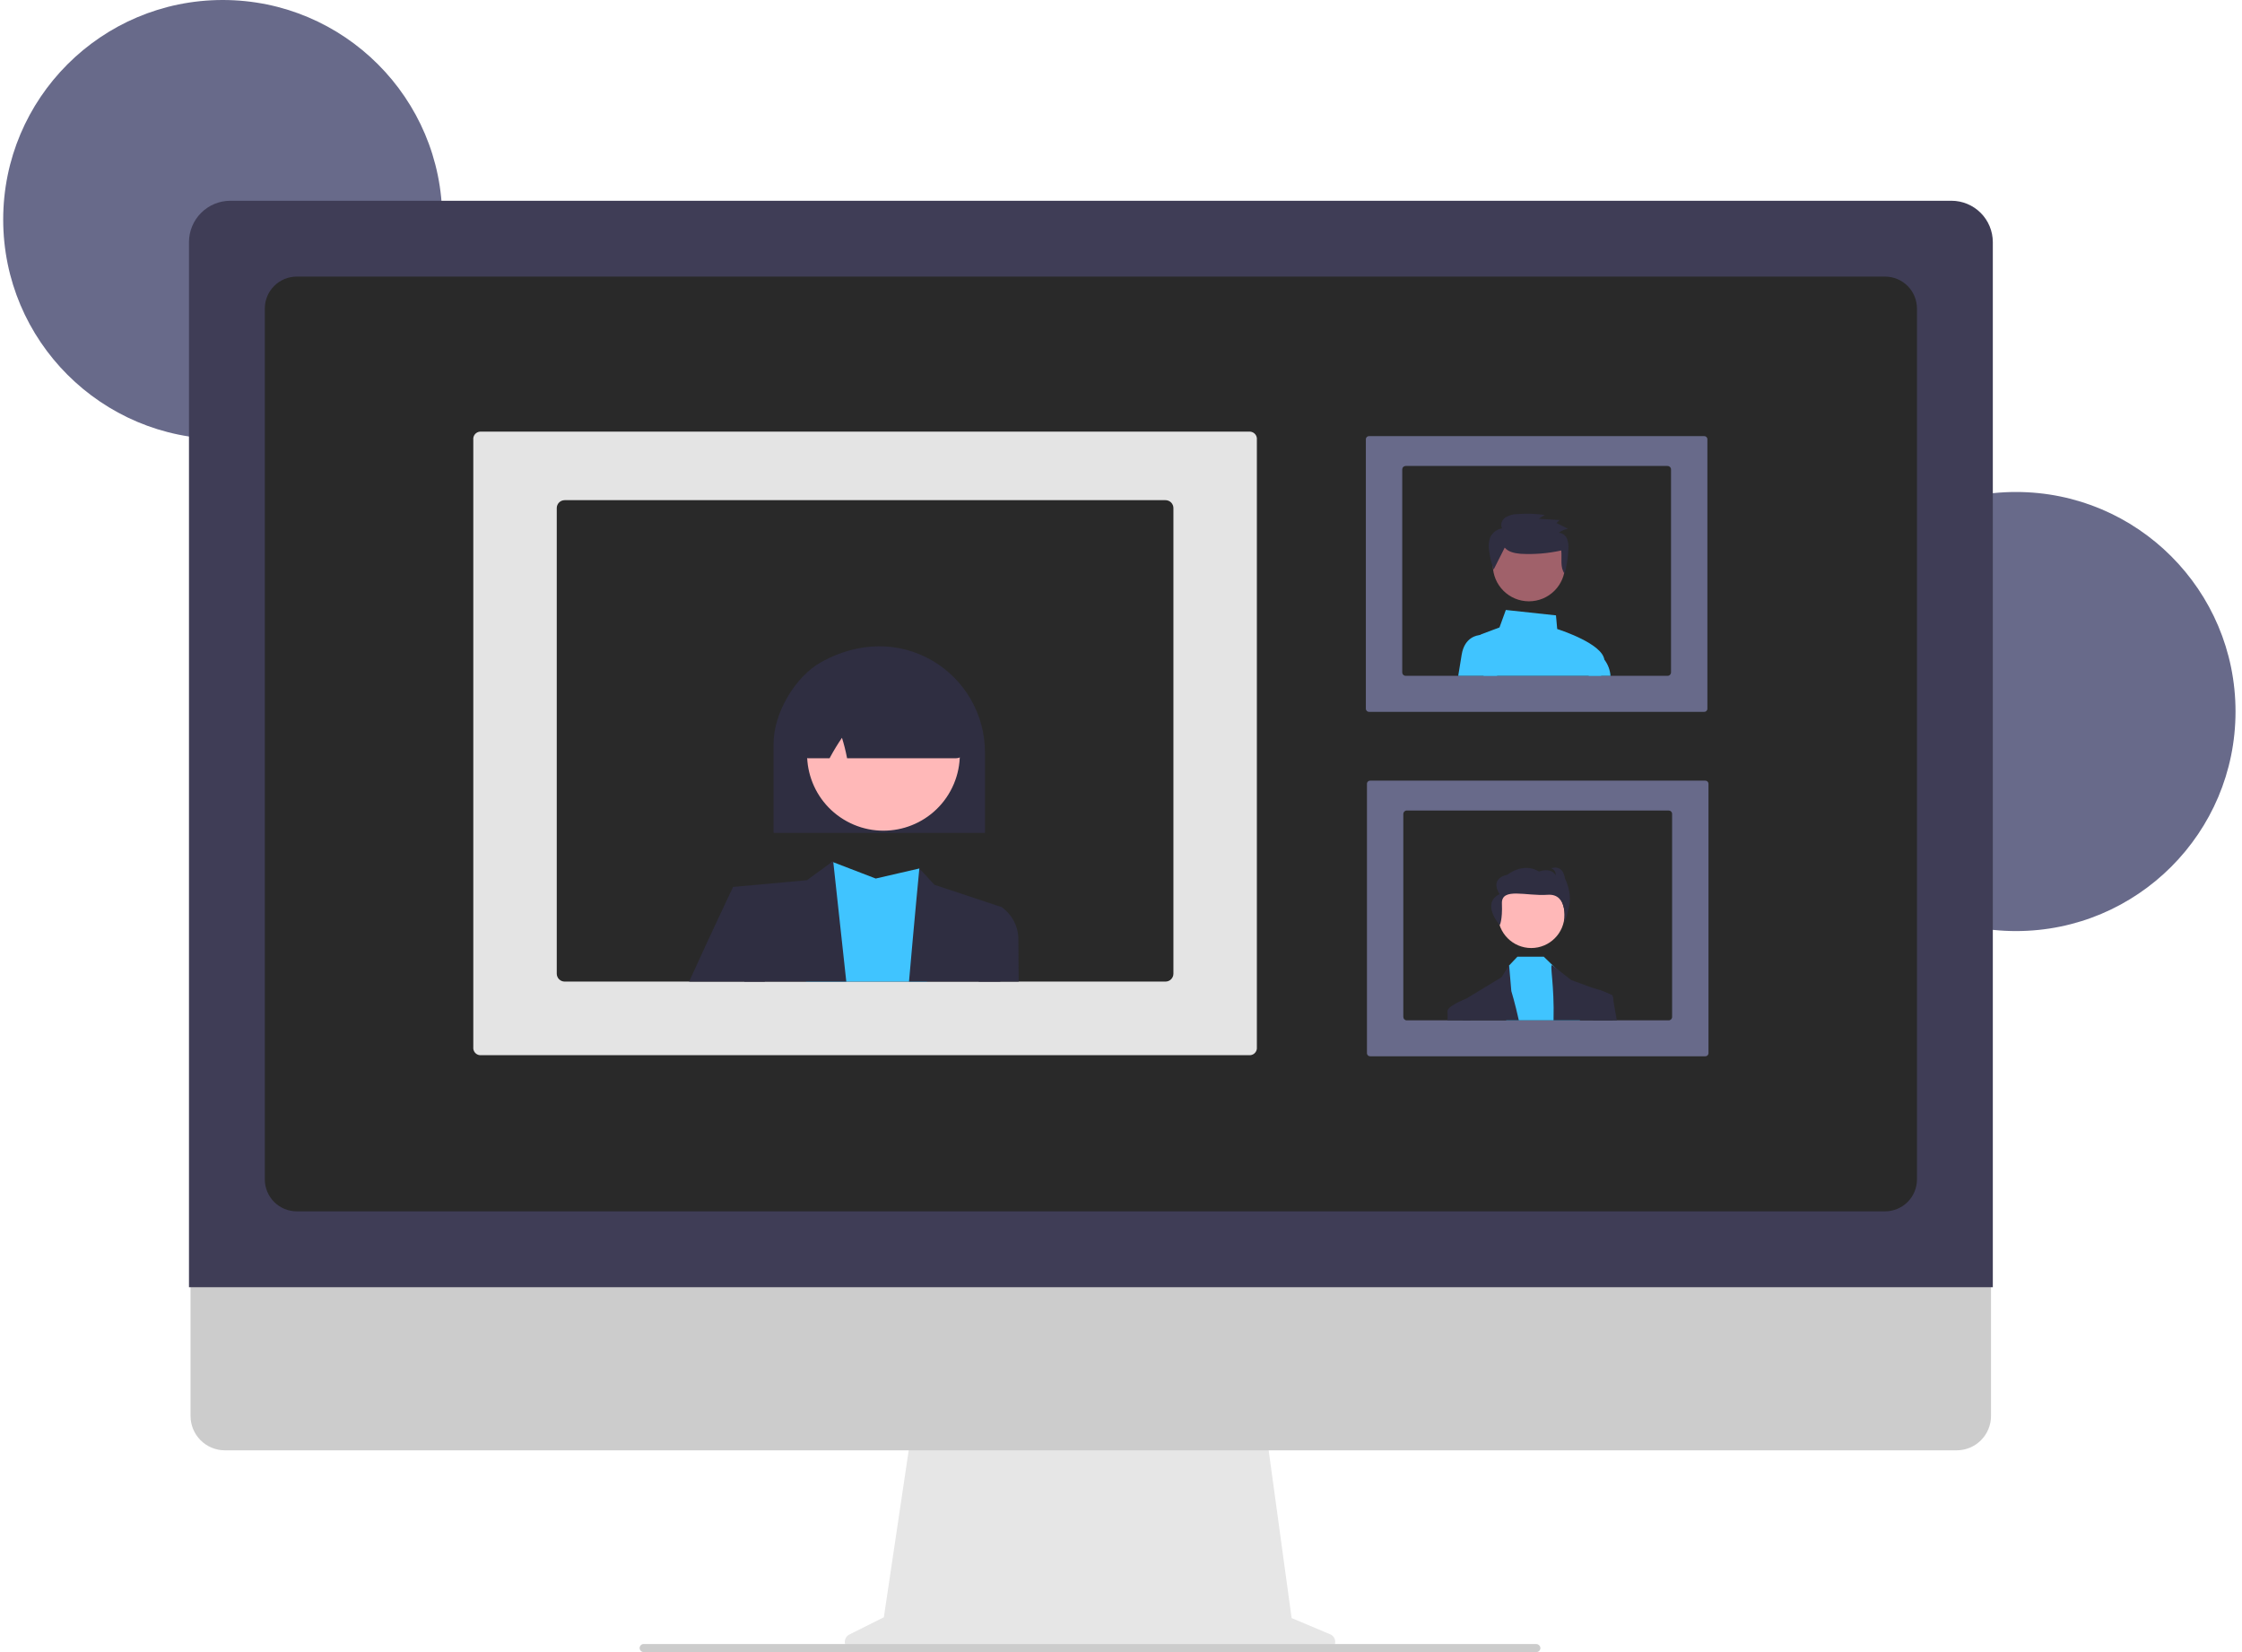 <svg width="190" height="140" viewBox="0 0 190 140" fill="none" xmlns="http://www.w3.org/2000/svg">
<g clip-path="url(#clip0_125_6186)">
<path d="M18.876 37.208C29.15 37.208 37.48 28.879 37.48 18.604C37.48 8.329 29.15 0 18.876 0C8.601 0 0.271 8.329 0.271 18.604C0.271 28.879 8.601 37.208 18.876 37.208Z" fill="#686A8A"/>
<path d="M170.847 78.9C181.122 78.9 189.451 70.57 189.451 60.295C189.451 50.02 181.122 41.691 170.847 41.691C160.573 41.691 152.243 50.02 152.243 60.295C152.243 70.57 160.573 78.9 170.847 78.9Z" fill="#686A8A"/>
<path d="M112.73 138.494L109.459 137.116L107.215 120.72H77.335L74.903 137.049L71.977 138.512C71.837 138.582 71.725 138.698 71.658 138.84C71.592 138.981 71.575 139.141 71.611 139.294C71.647 139.446 71.734 139.582 71.856 139.679C71.979 139.776 72.131 139.829 72.288 139.829H112.46C112.62 139.829 112.776 139.773 112.9 139.672C113.024 139.57 113.109 139.429 113.141 139.272C113.173 139.114 113.149 138.951 113.074 138.809C112.999 138.667 112.877 138.556 112.73 138.494Z" fill="#E6E6E6"/>
<path d="M165.828 122.901H19.05C18.28 122.9 17.542 122.593 16.998 122.047C16.454 121.502 16.148 120.764 16.148 119.993V99.296H168.729V119.993C168.729 120.764 168.423 121.502 167.88 122.047C167.336 122.593 166.598 122.9 165.828 122.901Z" fill="#CCCCCC"/>
<path d="M168.883 109.078H16.015V20.517C16.016 19.588 16.385 18.697 17.043 18.04C17.7 17.383 18.591 17.013 19.52 17.012H165.377C166.306 17.013 167.197 17.383 167.855 18.04C168.512 18.697 168.881 19.588 168.883 20.517V109.078Z" fill="#3F3D56"/>
<path d="M159.752 102.65H25.145C24.428 102.649 23.741 102.364 23.235 101.858C22.728 101.351 22.443 100.664 22.442 99.948V26.142C22.443 25.426 22.728 24.739 23.235 24.232C23.741 23.725 24.428 23.44 25.145 23.439H159.752C160.469 23.44 161.156 23.725 161.663 24.232C162.169 24.739 162.454 25.426 162.455 26.142V99.948C162.454 100.664 162.169 101.351 161.663 101.858C161.156 102.364 160.469 102.649 159.752 102.65Z" fill="#292929"/>
<path d="M130.199 140H54.561C54.484 140.002 54.408 139.978 54.346 139.932C54.283 139.886 54.238 139.82 54.216 139.746C54.203 139.695 54.202 139.642 54.212 139.591C54.222 139.539 54.244 139.491 54.276 139.45C54.308 139.408 54.349 139.374 54.396 139.351C54.443 139.328 54.495 139.316 54.547 139.316H130.171C130.253 139.313 130.333 139.338 130.399 139.387C130.465 139.435 130.512 139.504 130.533 139.583C130.545 139.633 130.544 139.685 130.533 139.735C130.521 139.785 130.498 139.832 130.466 139.872C130.434 139.912 130.394 139.944 130.347 139.966C130.301 139.989 130.25 140 130.199 140Z" fill="#CCCCCC"/>
<path d="M144.495 89.511H116.135C116.064 89.517 115.994 89.496 115.939 89.45C115.885 89.405 115.85 89.34 115.843 89.27V66.394C115.85 66.323 115.885 66.258 115.939 66.213C115.994 66.168 116.064 66.146 116.135 66.152H144.495C144.566 66.146 144.636 66.168 144.691 66.213C144.745 66.258 144.78 66.323 144.787 66.394V89.27C144.78 89.34 144.745 89.405 144.691 89.45C144.636 89.496 144.566 89.517 144.495 89.511Z" fill="#686A8A"/>
<path d="M141.412 68.683H119.217C119.139 68.683 119.065 68.714 119.01 68.769C118.956 68.823 118.925 68.898 118.925 68.975V86.173C118.925 86.251 118.956 86.325 119.01 86.379C119.065 86.434 119.139 86.465 119.217 86.465H141.412C141.489 86.465 141.564 86.434 141.618 86.379C141.673 86.325 141.704 86.251 141.704 86.173V68.975C141.704 68.898 141.673 68.823 141.618 68.769C141.564 68.714 141.489 68.683 141.412 68.683Z" fill="#292929"/>
<path d="M129.766 80.337C131.325 80.337 132.588 79.073 132.588 77.515C132.588 75.956 131.325 74.693 129.766 74.693C128.208 74.693 126.944 75.956 126.944 77.515C126.944 79.073 128.208 80.337 129.766 80.337Z" fill="#FFB8B8"/>
<path d="M133.895 86.465H127.639L127.843 81.865L127.892 81.814L128.594 81.072H130.828L131.657 81.874L131.723 81.939L133.487 83.629L133.895 86.465Z" fill="#40C4FF"/>
<path d="M128.715 86.465H123.981C123.969 85.427 123.963 84.805 123.963 84.805L124.237 84.638L124.238 84.638H124.239L127.255 82.806L127.889 81.778L127.892 81.814L128.078 83.982C128.078 83.982 128.386 84.976 128.715 86.465Z" fill="#2F2E41"/>
<path d="M136.67 86.465H131.656C131.732 83.437 131.323 81.778 131.533 81.778L131.656 81.874L133.134 83.041L135.081 83.756H135.083L136.425 84.248L136.661 84.335V84.445C136.662 84.712 136.663 85.439 136.67 86.465Z" fill="#2F2E41"/>
<path d="M127.097 78.397C127.097 78.397 127.337 77.976 127.281 76.57C127.225 75.163 129.367 75.959 131.157 75.825C132.947 75.69 132.568 78.173 132.568 78.173C132.568 78.173 132.697 78.025 132.974 76.827C133.25 75.629 132.622 74.435 132.622 74.435C132.438 73.176 131.441 73.579 131.441 73.579C131.567 73.611 131.677 73.689 131.748 73.798C131.82 73.906 131.849 74.037 131.829 74.166C131.423 73.454 130.426 73.857 130.426 73.857C129.098 73.023 127.751 74.121 127.751 74.121C126.146 74.486 127.087 75.762 127.087 75.762C125.473 76.578 127.097 78.397 127.097 78.397Z" fill="#2F2E41"/>
<path d="M124.613 86.465H122.668C122.683 86.225 122.683 85.985 122.669 85.745C122.553 85.282 124.187 84.657 124.236 84.638L124.238 84.638H124.238L124.55 84.805L124.613 86.465Z" fill="#2F2E41"/>
<path d="M137.021 86.465H134.978L134.723 83.947L135.009 83.738C135.009 83.738 135.035 83.744 135.081 83.756H135.082C135.549 83.862 136 84.027 136.425 84.248C136.515 84.299 136.595 84.366 136.661 84.445C136.701 84.494 136.721 84.555 136.716 84.618C136.706 84.712 136.825 85.405 137.021 86.465Z" fill="#2F2E41"/>
<path d="M144.402 60.324H116.042C115.971 60.33 115.901 60.307 115.847 60.262C115.792 60.217 115.757 60.152 115.75 60.082V37.197C115.757 37.127 115.792 37.062 115.847 37.017C115.901 36.972 115.971 36.95 116.042 36.956H144.402C144.473 36.95 144.543 36.972 144.598 37.017C144.652 37.062 144.687 37.127 144.694 37.197V60.082C144.687 60.152 144.652 60.217 144.598 60.262C144.543 60.307 144.473 60.33 144.402 60.324Z" fill="#686A8A"/>
<path d="M141.32 39.487H119.125C119.048 39.487 118.973 39.518 118.919 39.572C118.864 39.627 118.833 39.701 118.833 39.779V56.977C118.833 57.054 118.864 57.128 118.919 57.183C118.973 57.238 119.048 57.269 119.125 57.269H141.32C141.398 57.269 141.472 57.238 141.527 57.183C141.581 57.128 141.612 57.054 141.612 56.977V39.779C141.612 39.701 141.581 39.627 141.527 39.572C141.472 39.518 141.398 39.487 141.32 39.487Z" fill="#292929"/>
<path d="M135.685 57.269C135.81 56.818 135.908 56.429 135.958 56.154C135.973 56.069 135.975 55.982 135.962 55.897C135.775 54.567 132.399 53.443 131.967 53.304L131.862 52.147L127.613 51.689L127.075 53.17L125.549 53.742C125.494 53.762 125.442 53.789 125.393 53.822C125.265 53.908 125.167 54.032 125.111 54.176C125.056 54.32 125.046 54.478 125.082 54.627L125.732 57.269L135.685 57.269Z" fill="#40C4FF"/>
<path d="M126.877 57.269H123.579C123.697 56.533 123.803 55.882 123.872 55.468C124.124 53.961 125.222 53.833 125.394 53.822C125.407 53.821 125.416 53.821 125.416 53.821H126.11L126.877 57.269Z" fill="#40C4FF"/>
<path d="M135.686 57.269H136.485C136.446 56.771 136.265 56.295 135.963 55.897C135.811 55.697 135.616 55.534 135.391 55.421L135.331 55.395L134.628 57.269H135.686Z" fill="#40C4FF"/>
<path d="M129.571 50.956C131.261 50.956 132.631 49.586 132.631 47.896C132.631 46.207 131.261 44.837 129.571 44.837C127.882 44.837 126.512 46.207 126.512 47.896C126.512 49.586 127.882 50.956 129.571 50.956Z" fill="#A0616A"/>
<path d="M127.518 46.406C127.835 46.781 128.37 46.886 128.865 46.929C130.021 46.993 131.18 46.899 132.311 46.648C132.381 47.327 132.19 48.059 132.59 48.617C132.777 47.941 132.886 47.246 132.914 46.545C132.944 46.244 132.905 45.941 132.8 45.657C132.743 45.515 132.648 45.392 132.525 45.301C132.402 45.211 132.256 45.156 132.104 45.145C132.332 44.972 132.599 44.858 132.882 44.812L131.91 44.324L132.16 44.068L130.401 43.96L130.91 43.637C130.143 43.531 129.367 43.507 128.595 43.564C128.234 43.564 127.881 43.662 127.572 43.848C127.281 44.056 127.113 44.469 127.294 44.774C127.068 44.811 126.855 44.905 126.676 45.047C126.497 45.189 126.357 45.375 126.27 45.586C126.159 45.922 126.133 46.28 126.192 46.629C126.258 47.188 126.388 47.738 126.579 48.268" fill="#2F2E41"/>
<path d="M40.11 88.872V37.125C40.129 36.965 40.209 36.817 40.334 36.715C40.459 36.613 40.619 36.564 40.78 36.578H105.844C106.005 36.564 106.165 36.613 106.29 36.715C106.416 36.817 106.496 36.965 106.514 37.125V88.872C106.496 89.032 106.416 89.179 106.29 89.282C106.165 89.384 106.005 89.433 105.844 89.418H40.78C40.619 89.433 40.459 89.384 40.334 89.282C40.209 89.179 40.129 89.032 40.11 88.872Z" fill="#E4E4E4"/>
<path d="M47.183 43.055V82.51C47.183 82.688 47.254 82.858 47.379 82.984C47.505 83.109 47.675 83.18 47.853 83.18H98.772C98.95 83.18 99.12 83.109 99.246 82.984C99.371 82.858 99.442 82.688 99.442 82.51V43.055C99.442 42.877 99.371 42.707 99.246 42.581C99.12 42.456 98.95 42.385 98.772 42.385H47.853C47.675 42.385 47.505 42.456 47.379 42.581C47.254 42.707 47.183 42.877 47.183 43.055Z" fill="#292929"/>
<path d="M68.302 83.18H78.55L77.911 73.595L74.214 74.448L70.618 73.065L70.523 73.029L70.517 73.026C70.516 73.029 70.515 73.032 70.514 73.035C70.458 73.263 69.329 77.782 68.302 83.18Z" fill="#40C4FF"/>
<path d="M62.126 75.16L63.083 83.18H71.72L70.619 73.065L70.608 72.966L70.523 73.029L70.514 73.035L68.384 74.589L62.126 75.16Z" fill="#2F2E41"/>
<path d="M77.034 83.18H84.769L84.88 76.866L79.189 74.978L77.911 73.595C77.911 73.595 77.508 77.756 77.034 83.18Z" fill="#2F2E41"/>
<path d="M58.402 83.18H64.812L64.401 77.435L62.126 75.16C62.126 75.16 60.326 78.935 58.402 83.18Z" fill="#2F2E41"/>
<path d="M82.945 83.18H86.327C86.312 81.34 86.303 80.069 86.303 79.71C86.32 79.155 86.199 78.605 85.951 78.109C85.702 77.612 85.335 77.185 84.881 76.866L83.173 77.435L82.945 83.18Z" fill="#2F2E41"/>
<path d="M83.472 70.579H65.556V63.027C65.556 60.439 67.379 57.328 69.62 56.091C72.766 54.356 76.204 54.325 79.055 56.008C80.396 56.802 81.509 57.931 82.283 59.285C83.057 60.638 83.467 62.169 83.472 63.728V70.579Z" fill="#2F2E41"/>
<path d="M80.548 67.025C82.262 63.889 81.109 59.957 77.973 58.243C74.837 56.528 70.905 57.681 69.191 60.817C67.477 63.953 68.629 67.885 71.765 69.599C74.901 71.314 78.833 70.161 80.548 67.025Z" fill="#FFB8B8"/>
<path d="M81.02 64.255H71.788L71.766 64.15C71.659 63.6 71.521 63.056 71.353 62.521C70.986 63.058 70.648 63.614 70.34 64.187L70.302 64.255H68.507C68.397 64.255 68.288 64.232 68.188 64.187C68.087 64.143 67.996 64.078 67.922 63.996C67.874 63.942 67.759 63.816 68.232 58.046C68.245 57.908 68.293 57.777 68.373 57.664C68.452 57.551 68.559 57.46 68.684 57.401C72.735 55.51 76.84 55.56 80.886 57.55H80.958L80.983 57.651C81.782 63.793 81.667 63.925 81.618 63.982C81.544 64.068 81.452 64.136 81.349 64.183C81.246 64.231 81.134 64.255 81.02 64.255Z" fill="#2F2E41"/>
</g>
<defs>
<clipPath id="clip0_125_6186">
<rect width="189.18" height="140" fill="white" transform="translate(0.271)"/>
</clipPath>
</defs>
</svg>
